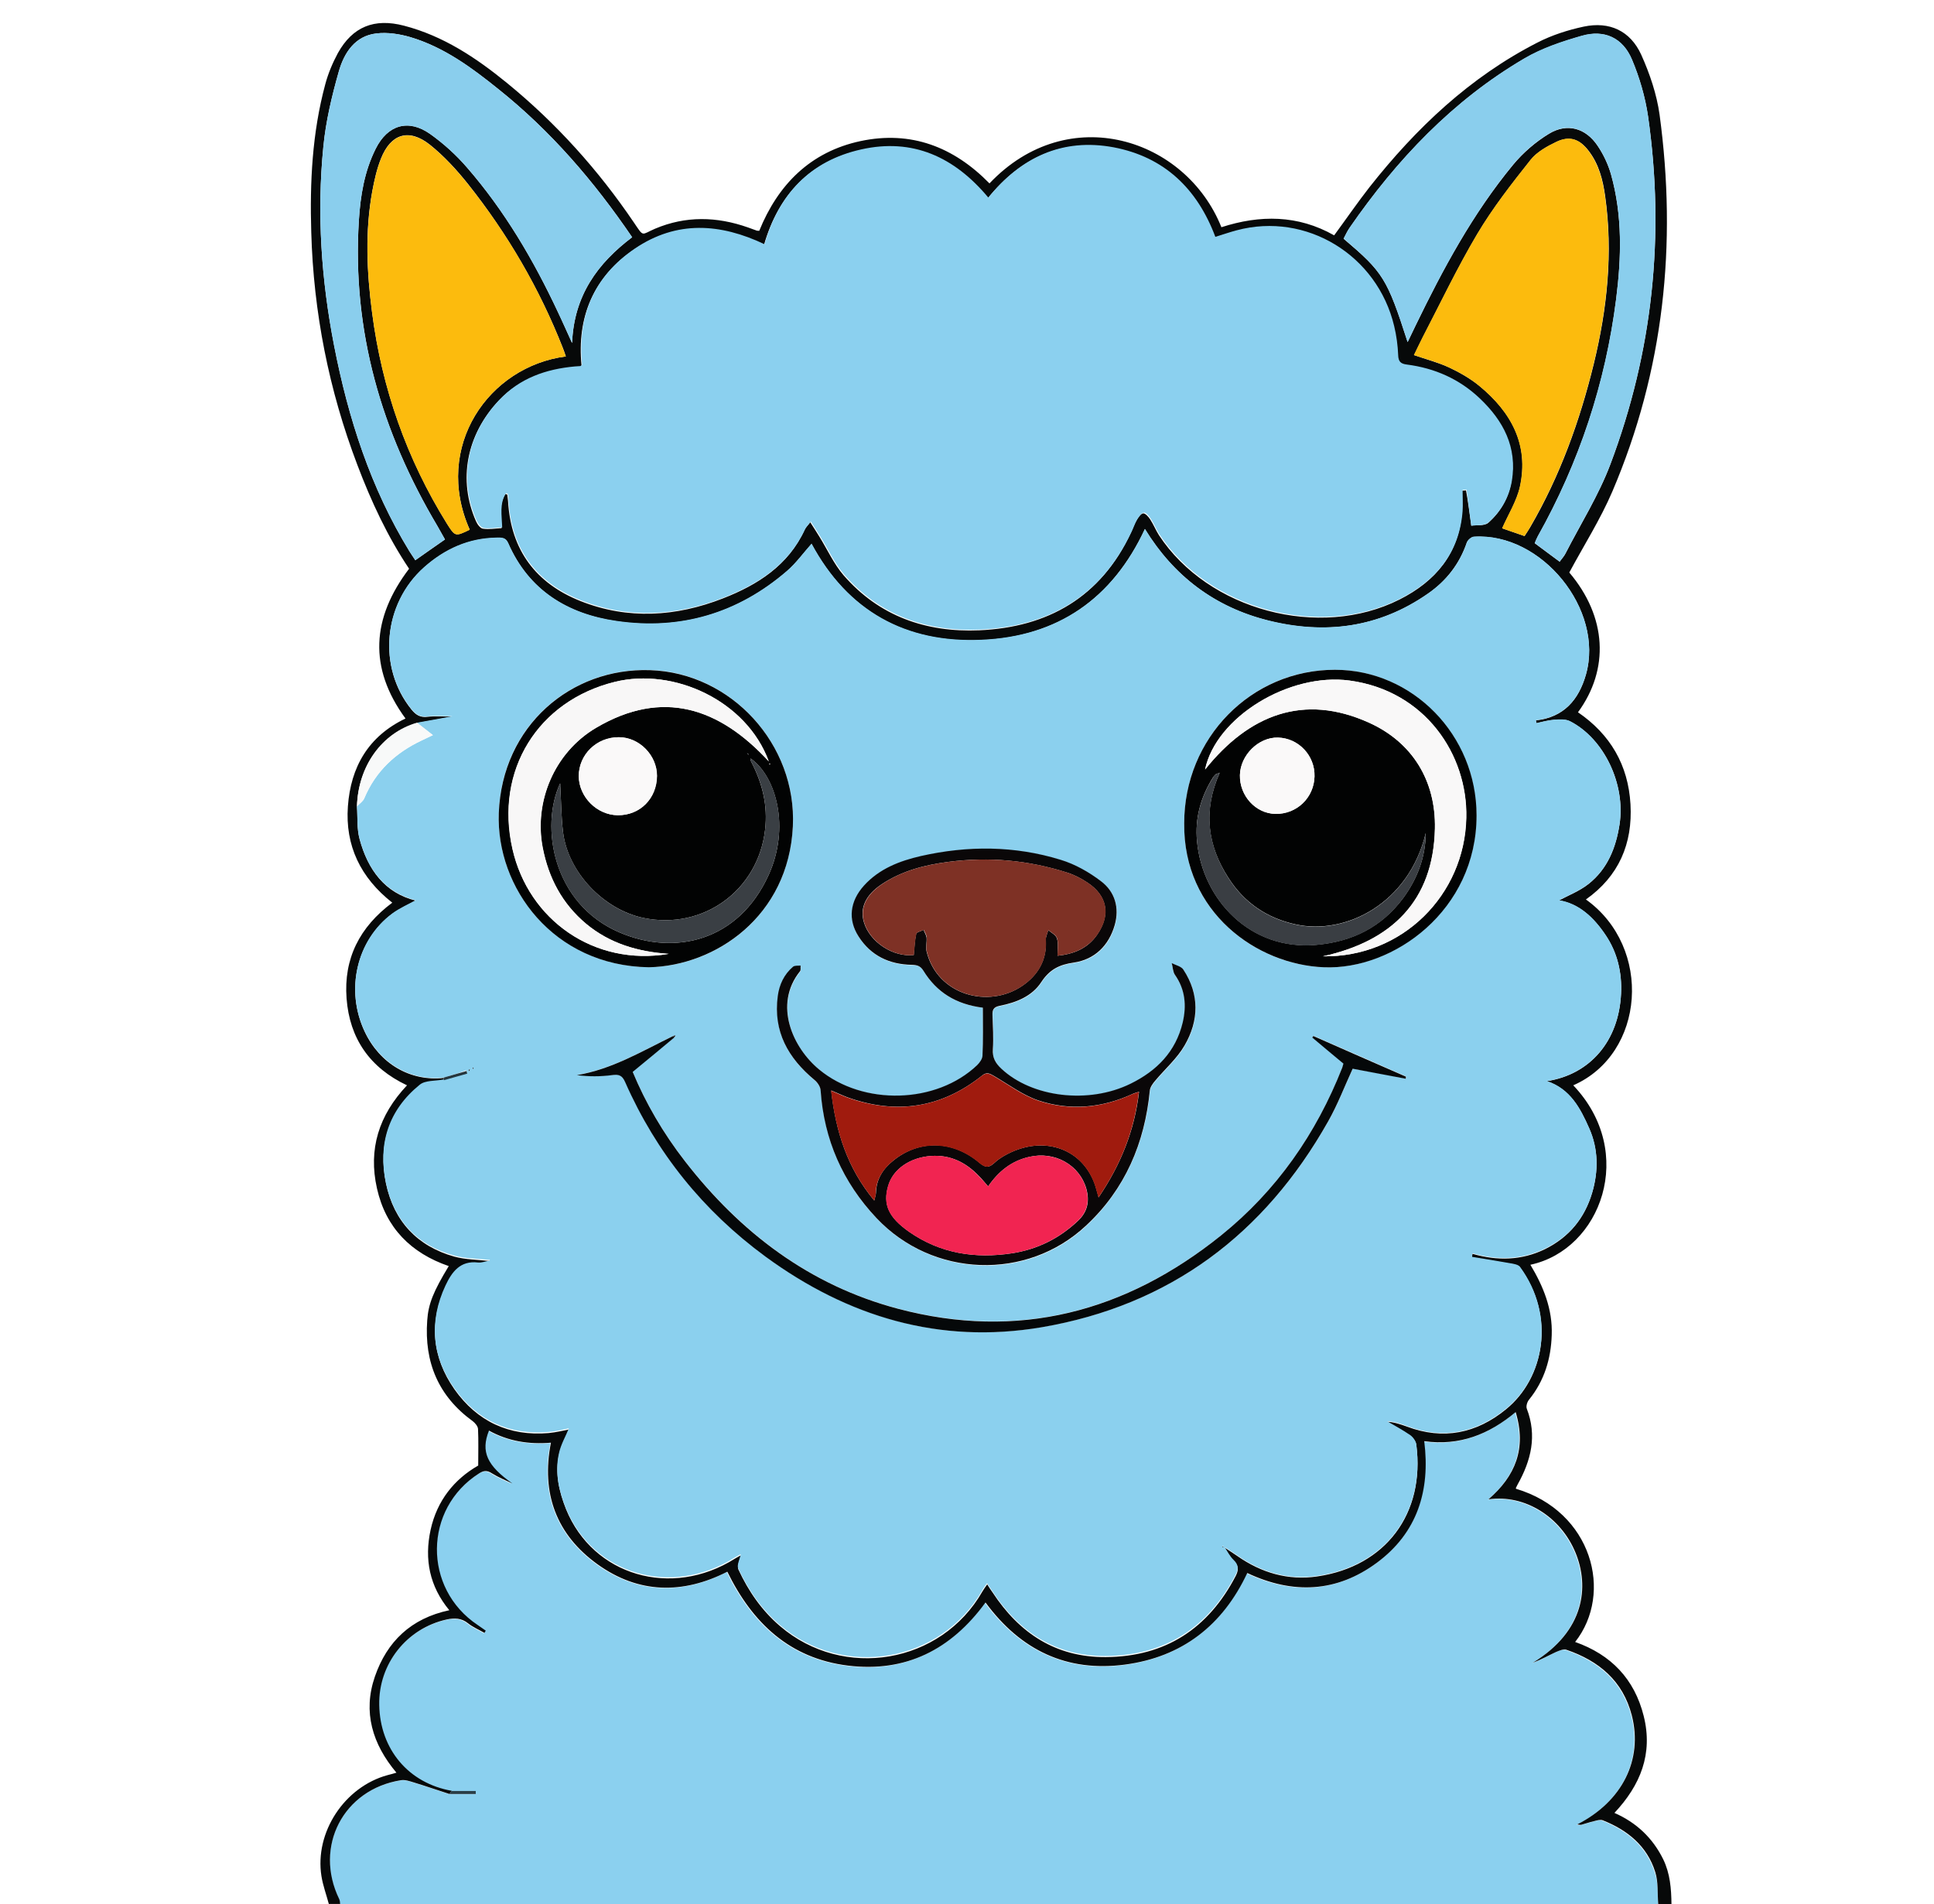 <?xml version="1.0" encoding="utf-8"?>
<!-- Generator: Adobe Illustrator 24.0.1, SVG Export Plug-In . SVG Version: 6.00 Build 0)  -->
<svg version="1.1" id="Layer_1" xmlns="http://www.w3.org/2000/svg" xmlns:xlink="http://www.w3.org/1999/xlink" x="0px" y="0px"
	 viewBox="0 0 1024 1008.1" style="enable-background:new 0 0 1024 1008.1;" xml:space="preserve">
<style type="text/css">
	.st0{fill:#8BD0EF;}
	.st1{fill:#070909;}
	.st2{fill:#293E47;}
	.st3{fill:#8BD0EE;}
	.st4{fill:#8ACEED;}
	.st5{fill:#FCBB0D;}
	.st6{fill:#F8F9F9;}
	.st7{fill:#24353D;}
	.st8{fill:#020303;}
	.st9{fill:#0A0708;}
	.st10{fill:#050809;}
	.st11{fill:#F9F8F8;}
	.st12{fill:#3A3E43;}
	.st13{fill:#FAF9F9;}
	.st14{fill:#F8F7F7;}
	.st15{fill:#3A3F44;}
	.st16{fill:#7E3125;}
	.st17{fill:#A01B0E;}
	.st18{fill:#F12451;}
</style>
<g>
	<g>
		<path class="st0" d="M878,1008.1c-232.7,0-465.3,0-698,0c-0.2-0.9-0.1-1.8-0.5-2.6c-13.5-27.8,2.2-58.1,32.6-62.9
			c2.2-0.4,4.8,0.5,7,1.2c6.3,1.9,12.5,4,18.8,6.1c4.6,0,9.3,0,13.9,0c0-0.5,0-1.1,0-1.6c-4.3,0-8.6,0-12.9,0
			c-22.8-4-38-21.9-38.4-45.5c-0.4-21.7,14.6-40.5,35.7-45.2c4.1-0.9,7.7-0.8,11.3,2c2.6,2.1,5.8,3.4,8.7,5.1
			c0.2-0.4,0.5-0.8,0.7-1.2c-1.4-1-2.9-2-4.3-3c-29-19.4-28.6-61.7,0.7-80.2c2.6-1.7,4.5-1.6,7,0c3.3,2.1,7.1,3.6,10.7,5.3
			c-13.2-9.4-16.8-16.7-12.4-28c10.1,5.6,21.1,7.4,32.8,6.4c-5.3,27,3.1,48.8,24.7,64.4c21.6,15.5,45,16,68.7,3.9
			c13.3,27.2,33.1,45.9,63.8,49.7c30.6,3.8,54.7-8.5,72.9-33.4c18.7,25.3,43.1,36.9,73.7,32.9c30.4-4,51.9-20.8,64.9-48.5
			c24.2,11.4,47.4,10.2,68.7-5.5c21.4-15.8,28.3-38.1,25-64.3c18.7,2.6,34.3-3.6,48.4-15.4c5.9,19.4-0.3,34-14.4,46.2
			c19.1-2.8,38.4,9.2,46.2,28.5c7.1,17.5,5,41.1-22.7,58c4.3-1.6,8.2-3.8,12.3-5.7c1.7-0.8,3.9-1.8,5.4-1.2
			c17.2,5.9,30,16.5,34.7,34.8c6.1,23.5-5,45.6-28.9,57.7c0.9,0.1,1.6,0.3,2.1,0.2c2.2-0.6,4.4-1.4,6.7-1.9c1.5-0.4,3.4-1,4.7-0.5
			c13.1,5.2,23.5,13.6,27.8,27.4C878.1,996.4,877.5,1002.4,878,1008.1z"/>
		<path class="st1" d="M238,949.8c-6.3-2-12.5-4.2-18.8-6.1c-2.3-0.7-4.8-1.6-7-1.2c-30.5,4.9-46.1,35.2-32.6,62.9
			c0.4,0.8,0.4,1.7,0.5,2.6c-2,0-4,0-6,0c-1.3-4.9-3.1-9.7-3.9-14.7c-3.7-23.2,12.2-47.3,35-53.5c1.3-0.3,2.6-0.7,4.7-1.3
			c-12.7-15.1-17.9-32.1-11.4-50.9c6.4-18.5,19.1-30.8,39.4-35.1c-10.5-12.7-13.3-27-9.9-42.6c3.4-15.5,12.6-26.8,25.2-34
			c0-7,0.2-13.2-0.1-19.4c-0.1-1.4-1.5-3.1-2.8-4.1c-18.2-13.2-25.7-31.2-24.1-53.3c0.6-8.9,3.3-15.4,11.4-28.8
			c-20-6.9-33.3-20.2-38-41.1c-4.7-20.8,1-38.8,15.9-54.6c-19.7-9.3-30.4-24.8-32-46c-1.6-21.1,6.9-37.8,24.2-50.7
			c-16.8-13.2-25-30.2-23.5-51c1.5-20.8,10.8-37.1,30.5-46.5c-19.7-26.9-17.9-53.2,1.9-79.3c-11.4-17-20.1-35.7-27.4-55
			c-15.1-39.7-23.2-80.7-24.4-123.2c-0.8-26.4,0.5-52.6,7.4-78.2c1.5-5.7,3.9-11.4,6.7-16.6c7.8-14,19.3-18.6,35-14.5
			c20.8,5.4,38.2,17,54.5,30.3c26.1,21.3,48.4,46.1,67.3,74c5.3,7.8,3.7,6.4,11.1,3.2c16.3-6.9,32.7-6.5,49.2-0.7
			c1.6,0.6,3.1,1.1,4.7,1.7c0.2,0.1,0.3,0,1.3,0.1c9.9-24.4,27-41.8,53.6-47.5c26.8-5.7,49.4,3.1,68.3,22.4
			c41.8-44.1,104-23.8,122.8,23.2c20.4-6.6,40.5-6.6,59.7,4.3c6.4-8.7,12.3-17.3,18.7-25.5c24.7-31.3,53.2-58.3,89-76.6
			c7.6-3.9,16-6.6,24.4-8.4c13.7-2.9,24.7,2.2,30.5,14.9c4.5,10,8.2,20.9,9.7,31.7c9.3,68.6,2.3,135.5-25,199.5
			c-6.3,14.7-15,28.4-22.8,42.9c19.9,23.5,21.3,51.2,4.6,74c17.1,11.7,26.6,27.9,27.8,48.7c1.2,20.9-6.2,38.1-23.6,50.4
			c35.5,25.4,31.4,81.7-6.7,98.4c33.8,35.5,14.7,87-22.7,95c6.9,11.5,11.8,23.5,11.3,37.2c-0.4,12.6-3.9,24.2-12,34.2
			c-1,1.2-1.7,3.5-1.2,4.8c5.5,14.3,2.3,27.4-4.9,40.2c-0.3,0.6-0.6,1.2-0.9,1.8c0,0.1,0.1,0.3,0.1,0.4c40.3,12,51.7,55.2,31.3,81.1
			c19,6.7,31.4,19.6,36.3,39.2c5,20-1.7,36.6-15.5,51.3c11.6,5.1,20.2,13.2,25.8,24.5c3.7,7.6,4.3,15.6,4.4,23.8c-2.3,0-4.7,0-7,0
			c-0.5-5.7,0.1-11.7-1.6-17c-4.3-13.8-14.7-22.2-27.8-27.4c-1.3-0.5-3.2,0.1-4.7,0.5c-2.3,0.5-4.4,1.3-6.7,1.9
			c-0.5,0.1-1.2-0.1-2.1-0.2c23.8-12.1,34.9-34.2,28.9-57.7c-4.7-18.3-17.4-28.9-34.7-34.8c-1.5-0.5-3.7,0.5-5.4,1.2
			c-4.1,1.9-8,4.1-12.3,5.7c27.7-16.9,29.8-40.5,22.7-58c-7.8-19.3-27.1-31.3-46.2-28.5c14.1-12.2,20.3-26.8,14.4-46.2
			c-14.1,11.8-29.7,18-48.4,15.4c3.3,26.2-3.7,48.5-25,64.3c-21.3,15.8-44.5,16.9-68.7,5.5c-13,27.7-34.5,44.5-64.9,48.5
			c-30.6,4-55-7.5-73.7-32.9c-18.2,25-42.3,37.2-72.9,33.4c-30.7-3.8-50.5-22.5-63.8-49.7c-23.7,12.1-47.1,11.6-68.7-3.9
			c-21.7-15.6-30-37.4-24.7-64.4c-11.7,1-22.7-0.8-32.8-6.4c-4.5,11.3-0.9,18.6,12.4,28c-3.6-1.7-7.3-3.2-10.7-5.3
			c-2.6-1.7-4.4-1.7-7,0c-29.3,18.6-29.8,60.8-0.7,80.2c1.5,1,2.9,2,4.3,3c-0.2,0.4-0.5,0.8-0.7,1.2c-2.9-1.7-6.1-3-8.7-5.1
			c-3.5-2.8-7.2-2.9-11.3-2c-21.2,4.7-36.1,23.5-35.7,45.2c0.4,23.6,15.6,41.5,38.4,45.5C238.6,948.8,238.3,949.3,238,949.8z
			 M648,819.1c2.3,1.5,4.7,3,7,4.6c12.8,9,27.1,13.2,42.5,10.9c36.2-5.3,57.1-33.3,52.4-69.6c-0.2-1.8-1.7-3.9-3.2-4.9
			c-3.9-2.7-8.2-5-12.3-7.4c3.8,0.2,7.3,1.4,10.6,2.6c19.2,7.2,36.7,3.6,52.3-9.1c20.4-16.5,26.5-49.3,7.5-75.2
			c-0.9-1.2-3.3-1.6-5.1-1.9c-6.7-1.2-13.5-2.3-20.3-3.4c0.1-0.6,0.1-1.3,0.2-1.9c13.2,3.8,26,3.6,38.5-2.5
			C830.8,655,839,645,843,631.5c3.4-11.5,3.3-23.2-1.6-34.2c-4.7-10.5-10-20.8-22.4-24.9c22.9-3.5,38.1-21.2,39.3-46.2
			c0.6-11.2-1.9-21.9-8.3-31.3c-6.2-9.2-14-16.5-24.5-18.2c4.8-2.6,10.8-4.9,15.6-8.7c10-7.9,14.5-19.1,16.4-31.5
			c3.3-21.2-8.1-45.4-26.2-54.6c-2.3-1.2-5.6-1-8.4-0.8c-3.2,0.2-6.3,1.1-9.4,1.8c-0.1-0.5-0.2-1-0.3-1.5
			c14.8-1.6,22.7-10.9,26.5-24.2c9.8-34.4-23.5-75.4-59.3-73c-1.4,0.1-3.4,1.8-3.8,3.2c-3.9,11.3-10.9,20.2-20.5,26.9
			c-26,18.1-54.6,21.8-84.8,14.2c-28-7.1-49.7-23.3-65.1-48.4c-17.2,37-46.2,57-86.5,58.8c-40.3,1.8-70.9-15.4-90-50.9
			c-4.3,4.8-8.2,10.2-13,14.4c-26.1,22.5-56.6,31.5-90.4,26.5c-25.7-3.8-46.3-16.2-57.2-41.2c-1.4-3.2-3.6-2.9-6.1-2.9
			c-14.8,0.2-27.5,5.9-38.4,15.6c-21.8,19.3-24.8,53-6.7,75.3c2.3,2.8,4.6,4.3,8.5,3.8c4.3-0.5,8.7-0.1,13.2-0.1
			c-6.4,1.2-12.6,2.3-18.8,3.4c-18.6,5.4-31.2,22.9-31.8,44.3c0.4,5.7-0.1,11.7,1.4,17.2c4.4,16.2,13.4,28.5,29.7,32.5
			c-3.6,2-8.3,4-12.4,7c-18.9,14-25,40.4-14.6,62.4c8,17,24.1,26.4,41.8,24.5c0,0.5,0,0.9,0.1,1.4c-4.3,0.9-9.7,0.4-12.7,2.8
			c-16.5,13.4-22.2,31.3-17.9,51.8c4.2,19.8,16.5,33.1,36.2,38.6c5.9,1.6,12.3,1.6,18.5,2.3c0.1,0,0.2-0.1,0.3-0.2
			c0,0.1,0,0.2,0,0.6c-2,0.4-4.2,1.3-6.2,1c-9.5-1.1-13.9,5-17.2,12.1c-8.9,18.9-7.3,37.4,4.6,54.4c12,17,28.9,25,49.9,23.2
			c4.1-0.4,8.1-1.4,10.8-1.9c-1.7,4.2-4.3,8.6-5.3,13.4c-2.2,9.9,0,19.5,3.7,28.8c14.3,35.2,55.8,47.4,89.4,26.2
			c1.1-0.7,2.3-1.3,3.2-1.8c-0.5,2.7-2.2,5.7-1.3,7.6c5.3,11.4,12.3,21.6,22,29.9c33.6,28.8,85.3,20,107.2-18.4
			c0.7-1.2,1.5-2.3,2.5-3.7c1.1,1.7,1.9,3,2.8,4.2c14.2,21.7,33.6,34.5,60,34.3c31.6-0.2,54.3-15.1,68.8-43c1.5-3,1.7-5.2-1-7.8
			c-2.1-2-3.4-4.8-5.1-7.2L648,819.1z M779,278.3c2.9-0.4,7,0.2,9-1.5c6.4-5.7,10.7-13,12.2-21.8c3-17.9-4.4-31.8-16.9-43.6
			c-10.8-10.3-23.9-16.2-38.7-18c-3.2-0.4-4.4-1.6-4.6-5c-0.2-5.1-1-10.3-2.1-15.3c-8.8-37.7-46.4-60.6-83.3-50.8
			c-3.8,1-7.5,2.3-11.4,3.5c-9.6-25.6-27.1-42.3-53.8-47.4c-27.2-5.2-49.1,5.2-66.4,26.6c-18-21.6-40.1-31.6-67.3-25.5
			c-26.9,6-43.5,23.6-51.2,50.2c-23.3-11.1-46.4-12.7-68.5,2.2c-21.9,14.8-30.6,36.1-28.1,61.6c-0.6,0.5-0.7,0.7-0.8,0.7
			c-1,0.1-2,0.1-3,0.2c-15.3,1.5-29.2,6.3-40.1,17.8c-17,18-21.6,41.9-12,63.7c0.7,1.6,2.2,3.8,3.7,4c3.2,0.5,6.5-0.1,9.9-0.3
			c-0.2-6.5-1.5-12.7,2-18.1c0.7,0.3,0.9,0.3,1,0.4c0.1,1.2,0.3,2.3,0.4,3.5c1.5,25.8,14.7,43.4,38.3,52.8
			c25.2,10,50.7,8.3,75.5-1.4c18.2-7.1,34.6-17.4,43.2-36.3c0.5-1.1,1.5-2.1,3-4c1.8,2.8,3.3,5.1,4.7,7.4
			c4.3,6.9,7.7,14.5,12.9,20.6c18.9,21.8,43.8,30.4,71.9,29.2c36.4-1.6,64.3-17.6,80.2-51.5c1.1-2.3,1.8-4.7,3.1-6.8
			c0.9-1.5,2.2-3.5,3.5-3.6c1.1-0.1,2.8,1.8,3.7,3.2c1.7,2.6,2.9,5.6,4.6,8.3c26.1,39.8,85,55.5,127.4,34.1
			c19.2-9.7,31.4-24.3,33.1-46.4c0.3-3.7,0-7.4,0-11.2c0.7-0.1,1.4-0.1,2.1-0.2C777.3,265.3,778,271.3,779,278.3z M745.3,181.1
			c1.6-3.3,2.9-6,4.2-8.7c14.5-30,30.3-59.3,51.6-85.1c5.3-6.4,12-12.2,19.1-16.5c9.6-5.8,19.4-3,25.7,6.4c3.1,4.6,5.6,9.9,7.1,15.2
			c6.1,21.7,5.5,44,2.7,66c-5.6,44.5-19.5,86.4-41.5,125.6c-0.6,1.1-1.1,2.3-1.6,3.6c4.5,3.3,8.8,6.5,13.2,9.8
			c1.1-1.6,2.3-2.8,3-4.2c8.1-15.8,17.7-31,23.9-47.5c22.4-59.5,28.9-121.1,19.9-184.1c-1.5-10.2-4.5-20.5-8.5-30
			c-4.9-11.6-14.6-16.1-26.6-12.6c-10.4,3-21.1,6.6-30.4,12c-38,22.3-67.6,53.6-92.5,89.6c-1.3,1.8-2.2,3.9-3.2,5.8
			C732.4,144.2,734.4,147.3,745.3,181.1z M235.6,285.6c-1.4-2.5-2.7-4.8-4-7.1C202,228.7,186.4,175.3,190,116.9
			c0.8-13.2,2.9-26.1,8.9-38.1c6.3-12.7,17.3-16,28.8-7.9c7.1,5,13.8,11.1,19.5,17.7c20,23,35.3,49.1,48.2,76.6
			c2.4,5,4.6,10.1,7.5,16.4c1-25.1,13.5-42.2,31.8-56c-20.3-29.8-43.1-56.3-70.8-78.4c-14.2-11.4-28.8-22.2-46.5-27.5
			c-5.7-1.7-12.2-2.7-18.1-2c-11.4,1.3-17.1,10.3-19.9,20.1c-3.7,13-6.9,26.4-8.2,39.9c-3.5,35.3-1.1,70.4,5.7,105.3
			c7.5,38.5,19.3,75.3,39.9,108.9c1,1.6,2.1,3.2,3.1,4.7C225.4,292.7,230.3,289.3,235.6,285.6z M299.6,188.7c-0.6-1.7-1-3.1-1.6-4.5
			c-12.4-31.5-29.3-60.4-50.3-86.9c-6-7.5-12.6-14.7-20.1-20.7c-11.1-8.8-20.7-5.8-25.9,7.4c-2.2,5.5-3.5,11.4-4.6,17.3
			c-3.9,21.3-2.9,42.7-0.1,64.1c5.2,40.2,18.3,77.5,39.7,111.9c4.3,6.8,4.4,6.8,12,3.1C229.2,236.5,258.7,194,299.6,188.7z
			 M807.2,283.8c1.1-1.7,2.1-3.2,3-4.7c15.8-27.1,26.3-56.3,33.7-86.6c7.1-29.2,10.2-58.7,6-88.6c-1.2-8.6-3.3-17-8.8-24.1
			c-4.8-6.2-10-8-17-4.7c-5,2.4-10.4,5.4-13.7,9.6c-10,12.6-20,25.4-28.2,39.2c-10.5,17.7-19.4,36.4-28.9,54.7
			c-1.6,3.1-3.1,6.4-4.6,9.4c6.6,2.3,12.8,3.9,18.5,6.5c5.7,2.7,11.3,5.9,16.1,9.8c16.8,13.8,26.4,31.1,21.5,53.4
			c-1.7,7.6-6.2,14.7-9.4,22C798.5,280.8,802.5,282.2,807.2,283.8z"/>
		<path class="st2" d="M238,949.8c0.3-0.5,0.7-1.1,1-1.6c4.3,0,8.6,0,12.9,0c0,0.5,0,1.1,0,1.6C247.2,949.8,242.6,949.8,238,949.8z"
			/>
		<path class="st3" d="M234.9,570.5c-17.7,1.9-33.8-7.6-41.8-24.5c-10.4-22-4.3-48.4,14.6-62.4c4.1-3,8.8-5,12.4-7
			c-16.4-4.1-25.4-16.3-29.7-32.5c-1.5-5.5-1-11.4-1.4-17.2c1.3-1.4,3.2-2.6,3.9-4.3c6-14.3,16.6-24.1,30.4-30.6
			c2.2-1,4.3-2.1,5.9-2.8c-3-2.3-5.7-4.5-8.4-6.6c6.2-1.1,12.4-2.2,18.8-3.4c-4.6,0-9-0.4-13.2,0.1c-3.9,0.5-6.2-1-8.5-3.8
			c-18.1-22.3-15.1-56,6.7-75.3c11-9.7,23.6-15.4,38.4-15.6c2.5,0,4.7-0.3,6.1,2.9c10.9,25,31.5,37.5,57.2,41.2
			c33.8,5,64.4-4,90.4-26.5c4.9-4.2,8.7-9.6,13-14.4c19.1,35.5,49.7,52.7,90,50.9C560,337,589,317,606.2,280
			c15.4,25.1,37.1,41.4,65.1,48.4c30.2,7.6,58.8,4,84.8-14.2c9.7-6.7,16.7-15.6,20.5-26.9c0.5-1.4,2.5-3.2,3.8-3.2
			c35.8-2.3,69.1,38.6,59.3,73c-3.8,13.3-11.7,22.6-26.5,24.2c0.1,0.5,0.2,1,0.3,1.5c3.1-0.6,6.2-1.5,9.4-1.8c2.8-0.2,6-0.4,8.4,0.8
			c18.1,9.3,29.4,33.5,26.2,54.6c-1.9,12.4-6.4,23.6-16.4,31.5c-4.8,3.8-10.8,6.1-15.6,8.7c10.5,1.7,18.3,9,24.5,18.2
			c6.4,9.4,8.8,20.1,8.3,31.3c-1.2,25-16.4,42.7-39.3,46.2c12.4,4.1,17.8,14.4,22.4,24.9c4.9,11,5,22.7,1.6,34.2
			c-4,13.5-12.2,23.4-24.9,29.6c-12.4,6-25.3,6.3-38.5,2.5c-0.1,0.6-0.1,1.3-0.2,1.9c6.8,1.1,13.5,2.2,20.3,3.4
			c1.8,0.3,4.2,0.7,5.1,1.9c19,25.9,12.9,58.7-7.5,75.2c-15.7,12.7-33.1,16.3-52.3,9.1c-3.4-1.3-6.8-2.4-10.6-2.6
			c4.1,2.4,8.4,4.7,12.3,7.4c1.5,1.1,3,3.2,3.2,4.9c4.6,36.3-16.2,64.3-52.4,69.6c-15.4,2.3-29.7-1.9-42.5-10.9
			c-2.3-1.6-4.7-3.1-7-4.6c-0.2-0.2-0.5-0.4-0.7-0.5c0,0.2,0,0.3,0,0.5c0.3,0,0.5,0,0.8-0.1c1.7,2.4,3,5.2,5.1,7.2
			c2.7,2.6,2.5,4.9,1,7.8c-14.4,27.9-37.2,42.8-68.8,43c-26.4,0.2-45.8-12.6-60-34.3c-0.8-1.2-1.6-2.5-2.8-4.2
			c-1,1.4-1.9,2.5-2.5,3.7c-21.9,38.4-73.6,47.2-107.2,18.4c-9.7-8.3-16.7-18.5-22-29.9c-0.9-1.8,0.8-4.8,1.3-7.6
			c-0.8,0.5-2,1.1-3.2,1.8c-33.6,21.2-75.1,9-89.4-26.2c-3.7-9.2-5.9-18.9-3.7-28.8c1-4.8,3.6-9.2,5.3-13.4
			c-2.7,0.5-6.7,1.6-10.8,1.9c-21,1.8-37.9-6.2-49.9-23.2c-11.9-16.9-13.5-35.4-4.6-54.4c3.4-7.2,7.8-13.2,17.2-12.1
			c2,0.2,4.2-0.7,6.2-1c0-0.4,0-0.5,0-0.6c-0.1,0.1-0.2,0.2-0.3,0.2c-6.2-0.7-12.6-0.6-18.5-2.3c-19.8-5.4-32-18.7-36.2-38.6
			c-4.3-20.5,1.4-38.4,17.9-51.8c3-2.5,8.4-1.9,12.7-2.8c4.1-1.2,8.3-2.3,12.4-3.5c-0.1-0.5-0.3-0.9-0.4-1.4
			C242.9,568.2,238.9,569.4,234.9,570.5z M356.5,548.4c-16.5,8-32.3,17.6-51,20.7c6.3,0.7,12.6,0.8,18.6,0c3.7-0.5,5.4,0,7,3.7
			c16.5,37.4,41.3,68.1,74.2,92.3c43.7,32,92.2,46.7,146.2,37.5c68.1-11.5,118.1-49.3,151.8-109c5.1-9,8.8-18.9,13-27.9
			c9.3,1.7,18.7,3.5,28.1,5.3c0-0.4,0.1-0.7,0.1-1.1c-16.3-7.2-32.7-14.4-49-21.5c-0.2,0.3-0.4,0.5-0.6,0.8
			c5.5,4.5,10.9,9.1,16.5,13.8c-0.1,0.5-0.3,1.4-0.6,2.1c-13.9,35-34.7,65.1-64.1,88.8C596,694.6,539,709.6,475.5,692.8
			c-46.7-12.3-83.4-40.3-112.9-78.2c-11.5-14.8-20.8-30.8-27.6-47.2c7.7-6.4,14.9-12.3,22.1-18.3c0.2-0.3,0.4-0.6,0.6-0.9
			C357.3,548.3,356.9,548.4,356.5,548.4z M627,435.9c-0.5,47.3,38.5,74.8,73.9,76.2c36.8,1.5,80.8-30.2,80.8-80.4
			c0-42.6-33.9-77.1-75-77.1C662.5,354.5,627,390.7,627,435.9z M343.6,512.1c35.4-0.7,73.9-26.8,76.2-74.7
			c2.1-43.2-32.5-81.3-75.6-82.7c-41.9-1.3-78.4,29.4-80.1,75.6C262.5,469.8,292.9,511.2,343.6,512.1z M520.4,533.5
			c0,8.7,0.2,17.2-0.1,25.7c-0.1,1.7-1.4,3.7-2.8,4.9c-21.7,20.6-60.3,21.5-83.6,2.4c-13.9-11.4-24.5-34.3-10.2-52.1
			c0.5-0.7,0.2-2,0.3-3c-1.3,0.2-3.1-0.1-4,0.6c-4.8,4-7.3,9.5-8.1,15.6c-2.5,18.7,5.5,32.8,19.5,44.4c1.6,1.3,3,3.6,3.2,5.5
			c1.8,26.1,11.7,48.6,29.6,67.6c29.7,31.5,79.6,33.5,111,3.9c20.5-19.3,31-43.6,33.7-71.5c0.2-1.8,1.6-3.7,2.9-5.2
			c5.2-6.2,11.5-11.7,15.5-18.6c7.6-13.1,8-27-0.6-40.1c-1.1-1.8-4.1-2.4-6.2-3.5c0.5,2.1,0.5,4.5,1.7,6.2
			c5.5,7.8,6.2,16.4,4.1,25.3c-3.7,15.4-13.7,25.5-27.5,32.3c-22.3,10.9-52.3,7.3-68.5-7.9c-3.1-2.9-4.8-5.9-4.5-10.3
			c0.4-6,0.1-12-0.2-18c-0.1-2.9,0.5-4.4,3.8-5c8.7-1.7,17.1-5,22-12.5c4.4-6.7,9.5-9.3,17.3-10.4c11-1.6,18.5-8.9,21.6-19.8
			c2.6-9.1,0.2-17.7-7.3-23.3c-6.4-4.8-13.8-9-21.3-11.3c-24.4-7.5-49.2-7.6-74-2c-11.3,2.6-22,6.6-30.1,15.6
			c-7.5,8.3-8.7,18-2.9,27c6.5,10.2,16.3,14.8,28.2,15c2.7,0,4.5,0.4,6.1,3.1C495.9,525.3,506.1,531.8,520.4,533.5z M250.8,565.7
			c-0.1-0.2-0.2-0.4-0.3-0.6c-0.1,0.1-0.3,0.2-0.3,0.3c0,0.2,0.2,0.4,0.3,0.6C250.6,565.9,250.7,565.8,250.8,565.7z M248.1,566.7
			c0.1,0.1,0.2,0.2,0.4,0.4c0.1-0.2,0.3-0.4,0.3-0.7c0-0.1-0.2-0.2-0.3-0.3C248.4,566.3,248.3,566.5,248.1,566.7z"/>
		<path class="st0" d="M779,278.3c-0.9-7-1.7-13-2.5-19.1c-0.7,0.1-1.4,0.1-2.1,0.2c0,3.7,0.2,7.5,0,11.2
			c-1.7,22.1-14,36.7-33.1,46.4c-42.4,21.4-101.3,5.7-127.4-34.1c-1.7-2.6-2.9-5.6-4.6-8.3c-0.9-1.4-2.6-3.4-3.7-3.2
			c-1.3,0.2-2.6,2.2-3.5,3.6c-1.2,2.1-2,4.6-3.1,6.8c-16,33.9-43.8,49.9-80.2,51.5c-28.1,1.2-53-7.4-71.9-29.2
			c-5.2-6.1-8.6-13.7-12.9-20.6c-1.4-2.3-2.9-4.5-4.7-7.4c-1.5,2-2.5,2.9-3,4c-8.7,18.9-25,29.2-43.2,36.3
			c-24.8,9.7-50.3,11.4-75.5,1.4c-23.7-9.4-36.8-27-38.3-52.8c-0.1-1.2-0.2-2.3-0.4-3.5c0-0.1-0.2-0.1-1-0.4
			c-3.5,5.5-2.2,11.6-2,18.1c-3.5,0.2-6.8,0.8-9.9,0.3c-1.4-0.2-2.9-2.4-3.7-4c-9.6-21.8-5-45.7,12-63.7
			c10.9-11.6,24.7-16.4,40.1-17.8c1-0.1,2-0.1,3-0.2c0.1,0,0.2-0.2,0.8-0.7c-2.5-25.6,6.1-46.8,28.1-61.6
			c22.1-14.9,45.1-13.3,68.5-2.2c7.6-26.6,24.3-44.2,51.2-50.2c27.2-6.1,49.3,3.9,67.3,25.5c17.2-21.3,39.2-31.7,66.4-26.6
			c26.7,5.1,44.2,21.8,53.8,47.4c3.9-1.2,7.6-2.5,11.4-3.5c36.8-9.8,74.4,13.2,83.3,50.8c1.2,5,1.9,10.2,2.1,15.3
			c0.1,3.5,1.4,4.6,4.6,5c14.8,1.9,27.9,7.7,38.7,18c12.4,11.8,19.8,25.7,16.9,43.6c-1.5,8.8-5.7,16-12.2,21.8
			C786,278.5,781.9,277.9,779,278.3z"/>
		<path class="st4" d="M745.3,181.1c-10.9-33.7-12.9-36.9-33.9-54.8c1-1.9,2-4,3.2-5.8c24.9-36,54.5-67.3,92.5-89.6
			c9.3-5.5,19.9-9,30.4-12c12-3.4,21.8,1.1,26.6,12.6c4,9.5,7,19.8,8.5,30c9,63,2.5,124.6-19.9,184.1c-6.2,16.5-15.8,31.7-23.9,47.5
			c-0.7,1.4-1.9,2.7-3,4.2c-4.5-3.3-8.7-6.4-13.2-9.8c0.6-1.3,1-2.5,1.6-3.6c22-39.2,35.8-81.1,41.5-125.6c2.8-22,3.4-44.2-2.7-66
			c-1.5-5.3-4-10.6-7.1-15.2c-6.3-9.4-16.1-12.2-25.7-6.4c-7.1,4.3-13.8,10-19.1,16.5c-21.3,25.8-37,55.2-51.6,85.1
			C748.2,175.1,746.9,177.8,745.3,181.1z"/>
		<path class="st4" d="M235.6,285.6c-5.4,3.7-10.3,7.1-15.7,11c-1-1.6-2.1-3.1-3.1-4.7c-20.6-33.6-32.4-70.5-39.9-108.9
			c-6.8-34.9-9.2-70-5.7-105.3c1.3-13.5,4.5-26.9,8.2-39.9c2.8-9.8,8.5-18.7,19.9-20.1c5.9-0.7,12.3,0.3,18.1,2
			c17.7,5.3,32.4,16.1,46.5,27.5c27.6,22.1,50.5,48.6,70.8,78.4c-18.3,13.8-30.8,30.9-31.8,56c-2.9-6.3-5.1-11.4-7.5-16.4
			c-12.9-27.5-28.2-53.6-48.2-76.6c-5.7-6.6-12.4-12.6-19.5-17.7c-11.5-8.1-22.5-4.8-28.8,7.9c-6,12-8.1,25-8.9,38.1
			c-3.7,58.4,12,111.8,41.6,161.6C232.9,280.8,234.2,283.1,235.6,285.6z"/>
		<path class="st5" d="M299.6,188.7c-40.9,5.3-70.4,47.8-50.9,91.8c-7.6,3.6-7.7,3.7-12-3.1c-21.4-34.4-34.5-71.7-39.7-111.9
			c-2.8-21.4-3.7-42.8,0.1-64.1c1.1-5.9,2.4-11.8,4.6-17.3c5.2-13.2,14.8-16.2,25.9-7.4c7.5,6,14.1,13.2,20.1,20.7
			c21.1,26.4,38,55.4,50.3,86.9C298.5,185.6,299,187,299.6,188.7z"/>
		<path class="st5" d="M807.2,283.8c-4.7-1.6-8.7-3-11.9-4.1c3.2-7.3,7.7-14.4,9.4-22c4.9-22.3-4.7-39.6-21.5-53.4
			c-4.8-4-10.4-7.2-16.1-9.8c-5.7-2.7-11.8-4.3-18.5-6.5c1.5-3,3-6.3,4.6-9.4c9.5-18.3,18.4-37,28.9-54.7
			c8.2-13.8,18.2-26.6,28.2-39.2c3.3-4.2,8.7-7.2,13.7-9.6c7-3.4,12.3-1.6,17,4.7c5.4,7.1,7.6,15.5,8.8,24.1
			c4.2,29.9,1.1,59.5-6,88.6c-7.4,30.3-17.9,59.5-33.7,86.6C809.3,280.7,808.3,282.1,807.2,283.8z"/>
		<path class="st6" d="M220.8,382.6c2.7,2.1,5.5,4.3,8.4,6.6c-1.6,0.8-3.8,1.8-5.9,2.8c-13.8,6.5-24.4,16.2-30.4,30.6
			c-0.7,1.7-2.6,2.9-3.9,4.3C189.6,405.5,202.2,388,220.8,382.6z"/>
		<path class="st7" d="M234.9,570.5c4-1.2,8-2.3,12.1-3.5c0.1,0.5,0.3,0.9,0.4,1.4c-4.1,1.2-8.3,2.3-12.4,3.5
			C234.9,571.4,234.9,571,234.9,570.5z"/>
		<path class="st8" d="M627,435.9c0-45.2,35.5-81.3,79.8-81.3c41.1,0,75,34.5,75,77.1c0,50.3-44,81.9-80.8,80.4
			C665.5,510.7,626.5,483.1,627,435.9z M700.4,506.3c42.2,0.7,75.1-32.6,76-73.3c0.8-33.5-21.8-67.3-61.8-72.7
			c-32-4.3-70.7,19.3-76.5,47.1c23.3-29.1,52.2-40.4,86.8-24.8c22.8,10.3,35.4,30.7,34.9,56.1C758.9,476.9,736.9,498.3,700.4,506.3z
			 M645.8,409.1c-1.6,0.7-2,0.7-2.2,0.9c-0.5,0.5-0.9,1-1.3,1.5c-6.5,10.4-9.7,21.5-8.5,34c2.9,30.7,28.2,57.9,63.2,54.7
			c19-1.7,34.5-9.4,45.9-24.7c7.5-10.2,11.9-21.7,12-34.5c-8.9,37.2-42.3,54.2-68.8,48.4c-15.2-3.3-27.2-11.4-35.6-24.5
			C639.3,447.7,636.8,429.3,645.8,409.1z M675.3,430.9c11.2,0.2,20.4-8.5,20.7-19.8c0.3-11-8.4-20.3-19.3-20.6
			c-10.3-0.3-20,9.3-20.2,19.9C656.3,421.4,664.9,430.7,675.3,430.9z"/>
		<path class="st8" d="M343.6,512.1c-50.7-0.8-81-42.2-79.5-81.7c1.8-46.2,38.3-77,80.1-75.6c43.1,1.4,77.7,39.4,75.6,82.7
			C417.5,485.2,378.9,511.3,343.6,512.1z M395.9,399.2c0.2,0.2,0.4,0.3,0.6,0.5c-0.1-0.2-0.3-0.4-0.4-0.6c-0.2-0.1-0.4-0.3-0.6-0.4
			C395.6,398.8,395.8,399,395.9,399.2z M354.1,505c-16.2-1.1-31.1-5.4-43.7-15.9c-12.7-10.6-19.9-24.3-23-40.3
			c-4.7-24.2,6-50.4,28.3-63.5c35.1-20.7,65.2-10.6,91.4,17.8c-11.8-32.2-50.3-49.8-81.5-42.1c-40.6,10-63.7,46.7-54.2,88.5
			C279.8,487.1,314.7,511.7,354.1,505z M296.6,414.7c-10.7,22.8-4,63.7,31.3,78.9c29.3,12.6,63,4.8,79-30.2
			c11.5-25.1,4.2-52.2-9.4-61.8c-0.1,0.1-0.2,0.3-0.2,0.4c0.1,0.5,0.3,0.9,0.5,1.4c5.9,11.3,8.8,23.1,7.3,35.9
			c-3.7,32-32.7,53.2-64.3,46.7c-21.2-4.4-40.2-24.3-42.7-45.6C297.1,432,297.1,423.5,296.6,414.7z M327.1,431.6
			c11.8,0.1,20.6-8.8,20.7-20.8c0.1-10.9-9.3-20.5-20.2-20.5c-11.7,0-21.2,9.2-21.2,20.6C306.5,421.9,316.1,431.5,327.1,431.6z
			 M407.4,404.3c-0.1,0.1-0.1,0.2-0.2,0.3c0.2,0,0.4,0,0.6,0c-0.1-0.1-0.1-0.3-0.2-0.3C407.6,404.2,407.5,404.3,407.4,404.3z"/>
		<path class="st9" d="M520.4,533.5c-14.3-1.8-24.5-8.2-31.5-19.6c-1.6-2.6-3.4-3-6.1-3.1c-11.9-0.2-21.7-4.8-28.2-15
			c-5.8-9-4.6-18.7,2.9-27c8.1-8.9,18.8-13,30.1-15.6c24.8-5.6,49.7-5.5,74,2c7.6,2.3,15,6.5,21.3,11.3c7.5,5.6,9.9,14.2,7.3,23.3
			c-3.1,10.8-10.6,18.2-21.6,19.8c-7.8,1.1-12.9,3.7-17.3,10.4c-4.9,7.5-13.3,10.8-22,12.5c-3.3,0.7-3.9,2.1-3.8,5
			c0.2,6,0.6,12,0.2,18c-0.3,4.5,1.4,7.4,4.5,10.3c16.2,15.2,46.2,18.9,68.5,7.9c13.8-6.8,23.8-16.9,27.5-32.3
			c2.1-8.9,1.4-17.5-4.1-25.3c-1.1-1.6-1.1-4.1-1.7-6.2c2.1,1.1,5.1,1.7,6.2,3.5c8.6,13.1,8.2,27,0.6,40.1
			c-4,6.9-10.3,12.4-15.5,18.6c-1.3,1.5-2.7,3.4-2.9,5.2c-2.7,27.9-13.1,52.3-33.7,71.5c-31.4,29.5-81.3,27.6-111-3.9
			c-17.9-19-27.8-41.5-29.6-67.6c-0.1-1.9-1.6-4.2-3.2-5.5c-14-11.6-22-25.7-19.5-44.4c0.8-6.1,3.3-11.5,8.1-15.6
			c0.9-0.7,2.6-0.5,4-0.6c-0.1,1,0.2,2.4-0.3,3c-14.3,17.8-3.7,40.7,10.2,52.1c23.3,19.2,62,18.2,83.6-2.4c1.3-1.3,2.7-3.2,2.8-4.9
			C520.6,550.7,520.4,542.3,520.4,533.5z M559.9,506c8.6-0.9,16-3.8,21.1-11.3c7.1-10.4,5.3-20.5-5.2-27.4
			c-3.3-2.2-6.9-4.1-10.7-5.3c-20.6-6.6-41.6-8.5-63-5.7c-12.4,1.6-24.5,4.7-35.2,11.8c-8.6,5.7-11.7,12.6-9.5,20.1
			c3.1,10.7,15.8,18.7,26.4,17.4c0.4-3.9,0.5-7.6,1.3-11.2c0.2-0.9,2.6-1.4,3.9-2.1c0.5,1.4,1.4,2.7,1.6,4.1c0.2,2.4-0.5,5,0,7.3
			c5.6,23.1,32.7,30.5,50.7,18.2c8.1-5.5,13.1-13.6,12.4-24.2c-0.1-1.7,0.9-3.5,1.3-5.3c1.6,1.4,4.1,2.6,4.6,4.4
			C560.5,499.5,559.9,502.6,559.9,506z M462.9,635.6c0.4-1.9,0.9-3,0.9-4.1c0.2-7.2,3.7-12.7,9.1-17c13.7-11.2,31.6-10.9,45.7,1.1
			c3.4,2.9,5.2,2.6,8.2-0.2c2.5-2.3,5.7-4.1,8.8-5.5c18.4-8.3,37.1-1.3,43.8,16.3c0.9,2.3,1.4,4.8,2.3,7.7
			c11.7-17.3,19-35.3,21.4-55.9c-1.5,0.5-2.5,0.7-3.3,1.1c-16.2,7.5-33.2,9.1-50,3.5c-8.3-2.8-15.7-8.4-23.4-12.9
			c-2.3-1.3-3.9-2.4-6.5-0.2c-21.6,17.2-45.5,20.7-71.3,11.4c-2.7-1-5.3-2.3-8.5-3.6C442.5,599,448.6,618.4,462.9,635.6z
			 M523.2,628.1c-2-2.3-3.4-4-4.9-5.5c-6.9-7.2-15.1-11.3-25.3-10.6c-11.2,0.8-20.2,7-22.7,15.8c-2.9,9.9,0.2,16.7,11,24.3
			c16.6,11.6,35.1,14.4,54.7,11.4c13.4-2.1,25-7.9,34.8-17.2c5-4.7,6.2-10.3,4.4-16.9c-3.6-12.7-16.8-20.1-30.3-16.9
			C535.6,614.6,528.7,620.1,523.2,628.1z"/>
		<path class="st10" d="M357.1,549.2c-7.2,6-14.4,12-22.1,18.3c6.8,16.4,16.1,32.4,27.6,47.2c29.4,37.9,66.1,65.8,112.9,78.2
			c63.5,16.8,120.5,1.8,171.1-38.9c29.4-23.7,50.3-53.8,64.1-88.8c0.3-0.8,0.4-1.6,0.6-2.1c-5.6-4.7-11.1-9.2-16.5-13.8
			c0.2-0.3,0.4-0.5,0.6-0.8c16.3,7.2,32.7,14.4,49,21.5c0,0.4-0.1,0.7-0.1,1.1c-9.4-1.8-18.8-3.5-28.1-5.3
			c-4.2,9.1-7.9,18.9-13,27.9c-33.7,59.7-83.7,97.4-151.8,109c-54,9.1-102.5-5.5-146.2-37.5c-32.9-24.2-57.7-54.9-74.2-92.3
			c-1.6-3.7-3.4-4.2-7-3.7c-6.1,0.8-12.3,0.8-18.6,0c18.7-3.1,34.5-12.7,51-20.7C356.7,548.7,356.9,549,357.1,549.2z"/>
		<path class="st10" d="M356.5,548.4c0.4-0.1,0.8-0.1,1.2-0.2c-0.2,0.3-0.4,0.6-0.6,0.9C356.9,549,356.7,548.7,356.5,548.4z"/>
		<path class="st7" d="M250.8,565.7c-0.1,0.1-0.2,0.2-0.3,0.3c-0.1-0.2-0.2-0.4-0.3-0.6c0-0.1,0.2-0.2,0.3-0.3
			C250.5,565.3,250.7,565.5,250.8,565.7z"/>
		<path class="st7" d="M248.1,566.7c0.1-0.2,0.2-0.4,0.4-0.6c0.1,0.1,0.3,0.2,0.3,0.3c-0.1,0.2-0.2,0.4-0.3,0.7
			C248.4,567,248.3,566.8,248.1,566.7z"/>
		<path class="st1" d="M648.1,819c-0.3,0-0.5,0-0.8,0.1c0-0.2,0-0.3,0-0.5c0.2,0.2,0.5,0.4,0.7,0.5C648,819.1,648.1,819,648.1,819z"
			/>
		<path class="st11" d="M700.4,506.3c36.5-8,58.5-29.3,59.3-67.6c0.6-25.5-12-45.8-34.9-56.1c-34.5-15.6-63.5-4.3-86.8,24.8
			c5.8-27.7,44.5-51.4,76.5-47.1c40,5.4,62.6,39.2,61.8,72.7C775.5,473.7,742.6,506.9,700.4,506.3z"/>
		<path class="st12" d="M645.8,409.1c-8.9,20.2-6.4,38.6,4.7,55.9c8.4,13.1,20.4,21.2,35.6,24.5c26.5,5.8,59.9-11.2,68.8-48.4
			c-0.1,12.8-4.5,24.3-12,34.5c-11.3,15.3-26.8,23-45.9,24.7c-35.1,3.2-60.3-24-63.2-54.7c-1.2-12.6,2-23.6,8.5-34
			c0.3-0.6,0.8-1.1,1.3-1.5C643.8,409.8,644.2,409.8,645.8,409.1z"/>
		<path class="st13" d="M675.3,430.9c-10.4-0.2-19-9.5-18.8-20.5c0.2-10.6,9.9-20.2,20.2-19.9c10.9,0.3,19.6,9.5,19.3,20.6
			C695.7,422.4,686.6,431.1,675.3,430.9z"/>
		<path class="st14" d="M354.1,505c-39.4,6.7-74.2-17.9-82.8-55.5c-9.5-41.8,13.6-78.5,54.2-88.5c31.2-7.7,69.7,9.9,81.5,42.1
			c-26.2-28.5-56.2-38.5-91.4-17.8c-22.2,13.1-33,39.3-28.3,63.5c3.1,16,10.4,29.7,23,40.3C323,499.6,337.9,503.9,354.1,505z"/>
		<path class="st15" d="M296.6,414.7c0.5,8.8,0.5,17.3,1.5,25.7c2.6,21.3,21.5,41.3,42.7,45.6c31.7,6.5,60.6-14.7,64.3-46.7
			c1.5-12.9-1.4-24.7-7.3-35.9c-0.2-0.4-0.4-0.9-0.5-1.4c0-0.1,0.1-0.3,0.2-0.4c13.7,9.6,20.9,36.7,9.4,61.8
			c-16,35-49.7,42.8-79,30.2C292.5,478.4,285.9,437.5,296.6,414.7z"/>
		<path class="st13" d="M327.1,431.6c-11.1-0.1-20.6-9.7-20.6-20.7c0-11.5,9.4-20.7,21.2-20.6c10.8,0,20.2,9.6,20.2,20.5
			C347.8,422.7,338.9,431.7,327.1,431.6z"/>
		<path class="st15" d="M395.9,399.2c-0.1-0.2-0.3-0.4-0.4-0.6c0.2,0.1,0.4,0.3,0.6,0.4L395.9,399.2z"/>
		<path class="st15" d="M396.1,399c0.1,0.2,0.3,0.4,0.4,0.6c-0.2-0.2-0.4-0.3-0.6-0.5C395.9,399.2,396.1,399,396.1,399z"/>
		<path class="st14" d="M407.4,404.3c0.1,0,0.3,0,0.3,0c0.1,0.1,0.1,0.2,0.2,0.3c-0.2,0-0.4,0-0.6,0
			C407.2,404.5,407.3,404.4,407.4,404.3z"/>
		<path class="st16" d="M559.9,506c0-3.4,0.6-6.5-0.2-9.2c-0.5-1.8-3-3-4.6-4.4c-0.5,1.8-1.5,3.6-1.3,5.3
			c0.7,10.6-4.3,18.7-12.4,24.2c-18.1,12.3-45.2,4.8-50.7-18.2c-0.6-2.3,0.2-4.9,0-7.3c-0.1-1.4-1-2.8-1.6-4.1
			c-1.4,0.7-3.7,1.1-3.9,2.1c-0.8,3.6-0.9,7.3-1.3,11.2c-10.6,1.3-23.3-6.7-26.4-17.4c-2.2-7.5,1-14.4,9.5-20.1
			c10.6-7.1,22.8-10.2,35.2-11.8c21.4-2.8,42.5-0.9,63,5.7c3.7,1.2,7.4,3.1,10.7,5.3c10.5,7,12.4,17,5.2,27.4
			C575.9,502.1,568.5,505.1,559.9,506z"/>
		<path class="st17" d="M462.9,635.6c-14.3-17.2-20.4-36.6-22.9-58.2c3.1,1.3,5.8,2.6,8.5,3.6c25.8,9.2,49.7,5.8,71.3-11.4
			c2.7-2.1,4.2-1.1,6.5,0.2c7.7,4.5,15.1,10.1,23.4,12.9c16.8,5.6,33.8,4,50-3.5c0.9-0.4,1.8-0.6,3.3-1.1
			c-2.4,20.6-9.7,38.7-21.4,55.9c-0.9-3-1.4-5.4-2.3-7.7c-6.7-17.7-25.3-24.7-43.8-16.3c-3.1,1.4-6.3,3.2-8.8,5.5
			c-3,2.8-4.9,3-8.2,0.2c-14.1-11.9-32-12.2-45.7-1.1c-5.3,4.4-8.9,9.8-9.1,17C463.8,632.6,463.4,633.7,462.9,635.6z"/>
		<path class="st18" d="M523.2,628.1c5.6-8.1,12.4-13.5,21.6-15.6c13.6-3.1,26.8,4.2,30.3,16.9c1.8,6.5,0.6,12.2-4.4,16.9
			c-9.8,9.3-21.4,15.1-34.8,17.2c-19.6,3-38.1,0.2-54.7-11.4c-10.8-7.6-13.9-14.4-11-24.3c2.6-8.8,11.5-15,22.7-15.8
			c10.3-0.7,18.4,3.4,25.3,10.6C519.8,624.2,521.1,625.8,523.2,628.1z"/>
	</g>
</g>
</svg>
